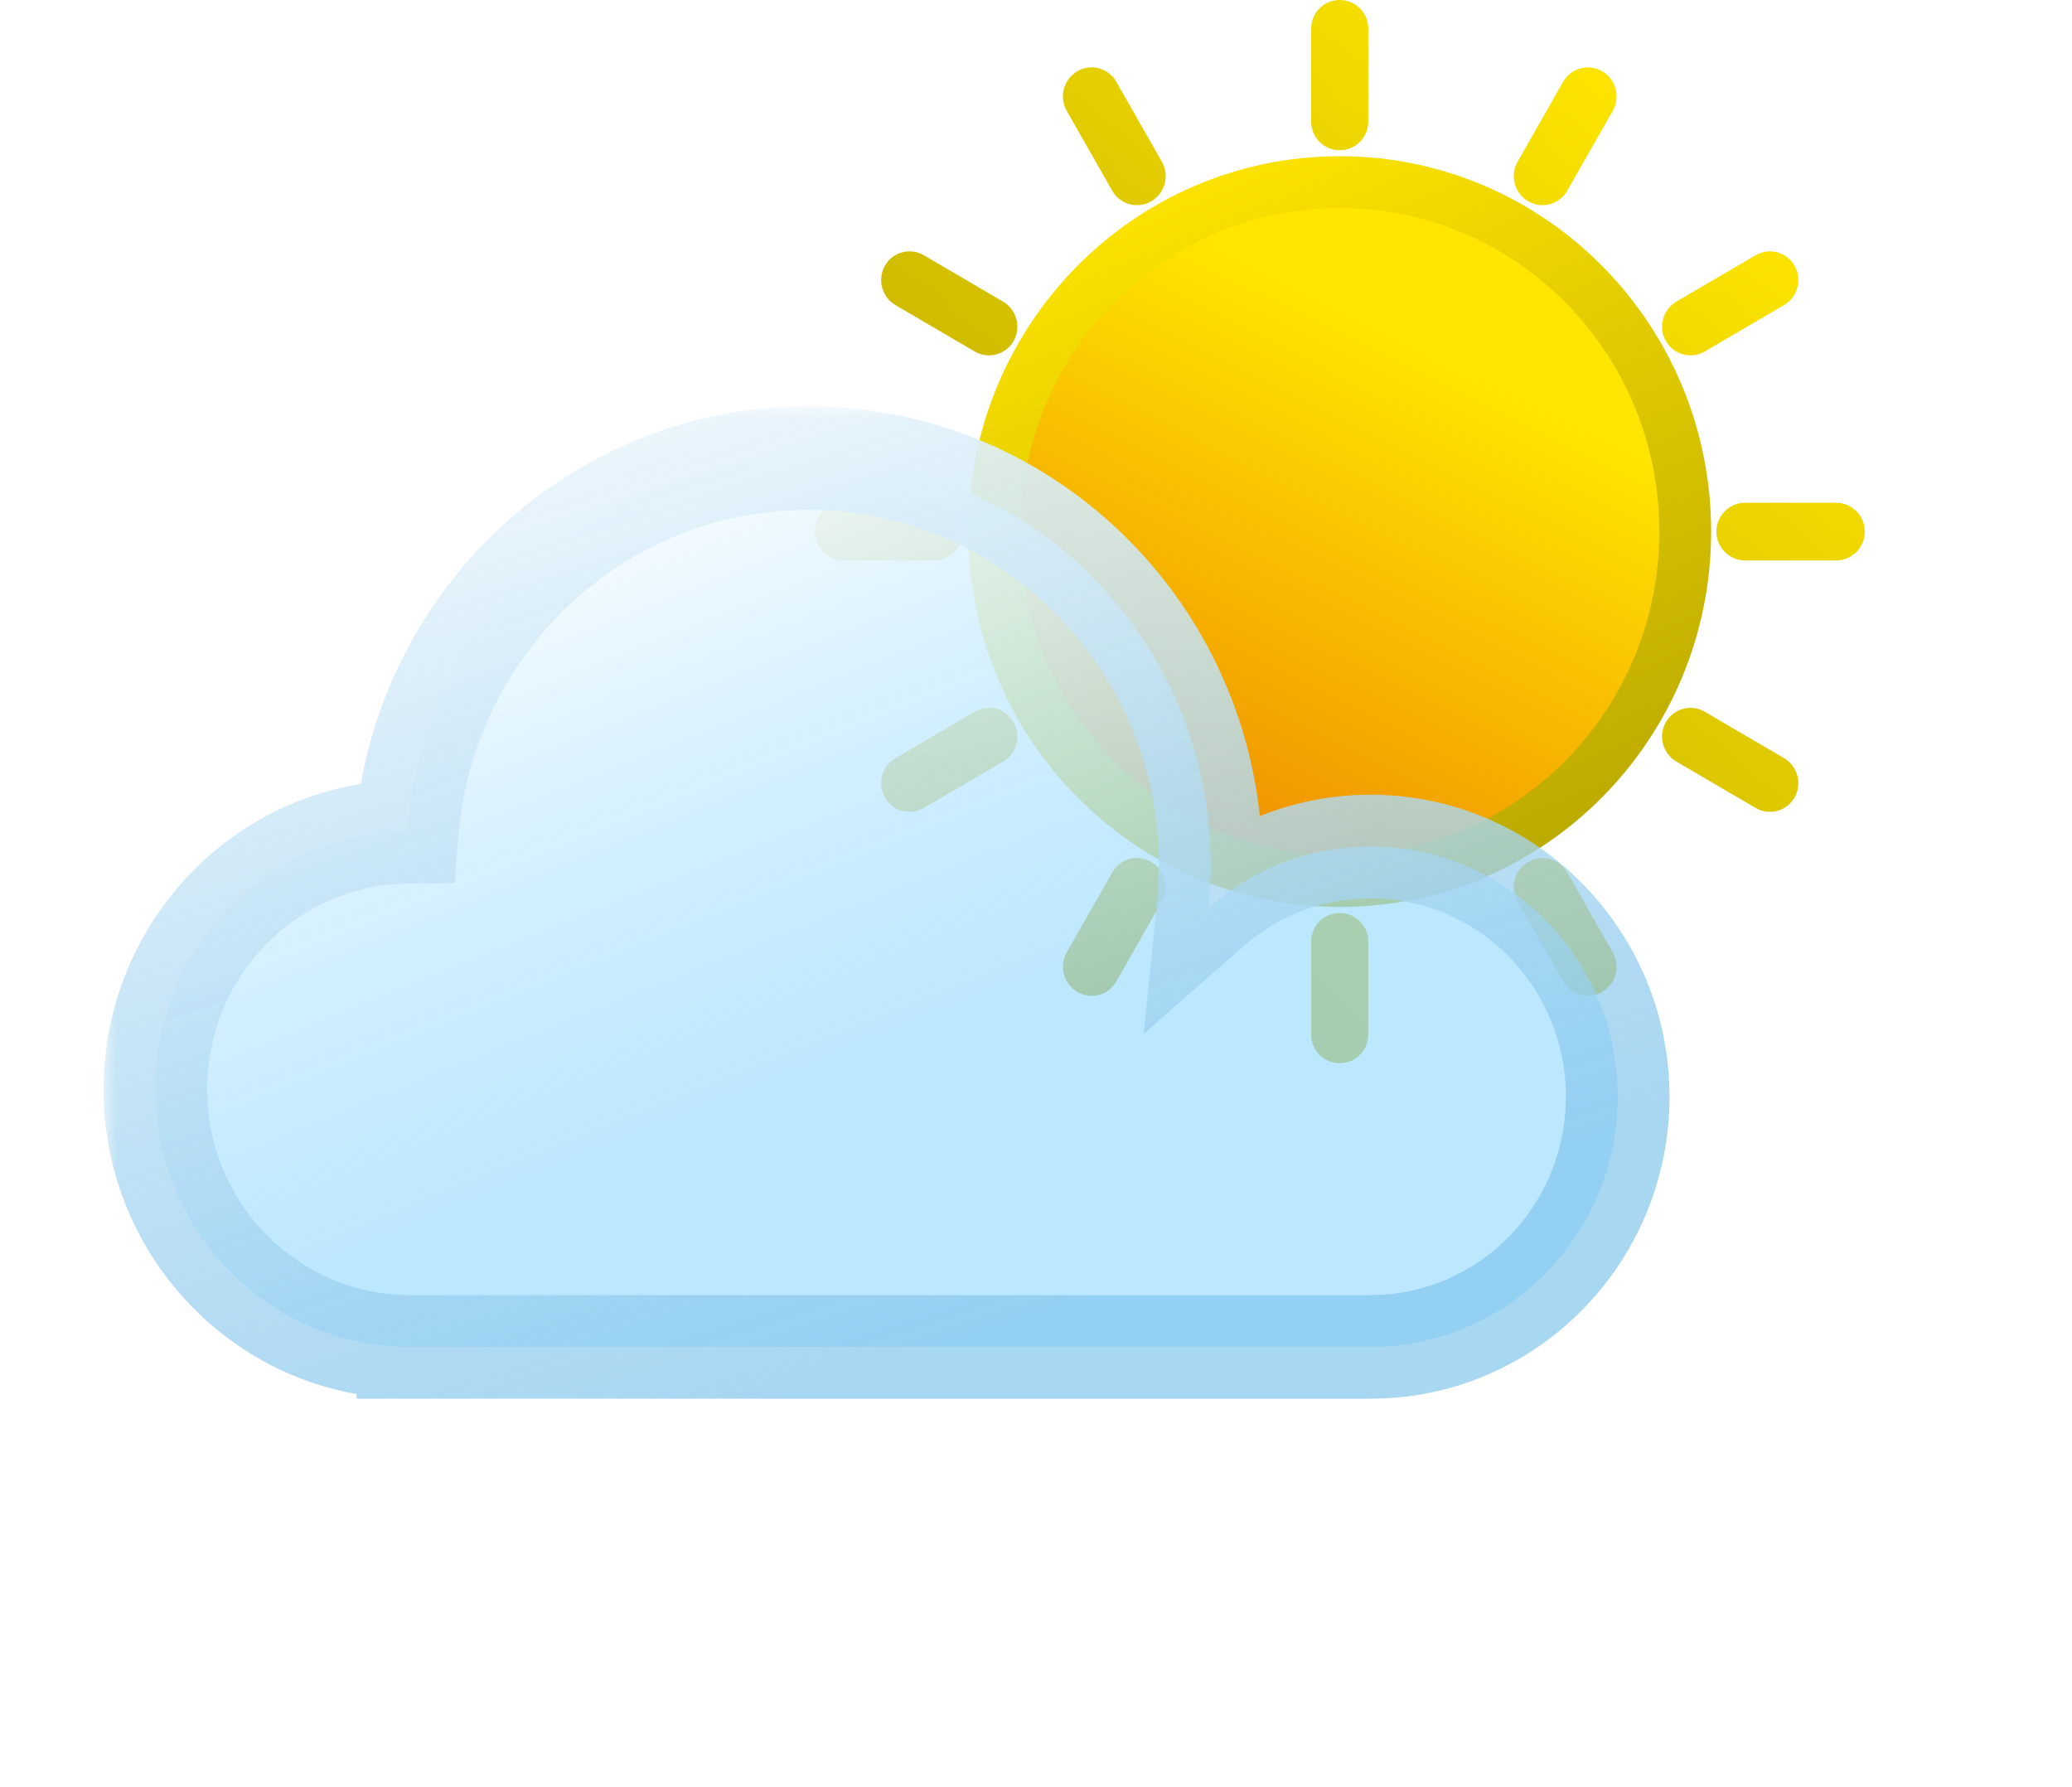 <svg width="80" height="69" viewBox="0 0 80 69" fill="none" xmlns="http://www.w3.org/2000/svg">
        <path d="M51.727 34.017C59.106 34.017 65.067 27.964 65.067 20.524C65.067 13.084 59.106 7.031 51.727 7.031C44.348 7.031 38.387 13.084 38.387 20.524C38.387 27.964 44.348 34.017 51.727 34.017Z" fill="url(#paint0_linear_22_622)" stroke="url(#paint1_linear_22_622)" stroke-width="2"/>
        <path fill-rule="evenodd" clip-rule="evenodd" d="M51.727 0C51.118 0 50.625 0.493 50.625 1.102V4.698C50.625 5.307 51.118 5.8 51.727 5.8C52.335 5.8 52.829 5.307 52.829 4.698V1.102C52.829 0.493 52.335 0 51.727 0ZM51.727 35.248C51.118 35.248 50.625 35.741 50.625 36.349V39.946C50.625 40.555 51.118 41.048 51.727 41.048C52.335 41.048 52.829 40.555 52.829 39.946V36.349C52.829 35.741 52.335 35.248 51.727 35.248ZM60.353 3.156C60.656 2.624 61.331 2.443 61.86 2.752C62.389 3.062 62.572 3.745 62.269 4.277L60.509 7.366C60.206 7.899 59.531 8.08 59.002 7.77C58.473 7.46 58.291 6.778 58.594 6.245L60.353 3.156ZM44.452 33.278C43.923 32.968 43.248 33.149 42.945 33.682L41.185 36.771C40.882 37.303 41.065 37.986 41.594 38.295C42.123 38.605 42.797 38.424 43.101 37.892L44.86 34.803C45.163 34.27 44.98 33.587 44.452 33.278ZM67.783 9.855C68.311 9.546 68.984 9.727 69.287 10.258C69.589 10.79 69.407 11.471 68.879 11.78L65.823 13.569C65.296 13.878 64.622 13.697 64.319 13.166C64.017 12.634 64.199 11.953 64.727 11.644L67.783 9.855ZM39.135 27.882C38.832 27.351 38.158 27.17 37.63 27.479L34.575 29.268C34.047 29.577 33.864 30.258 34.167 30.79C34.47 31.321 35.143 31.501 35.671 31.192L38.727 29.404C39.255 29.095 39.437 28.414 39.135 27.882ZM70.885 19.409C71.501 19.409 72 19.908 72 20.524C72 21.14 71.501 21.639 70.885 21.639H67.386C66.77 21.639 66.271 21.14 66.271 20.524C66.271 19.908 66.77 19.409 67.386 19.409H70.885ZM37.183 20.524C37.183 19.908 36.684 19.409 36.068 19.409H32.569C31.953 19.409 31.454 19.908 31.454 20.524C31.454 21.14 31.953 21.639 32.569 21.639H36.068C36.684 21.639 37.183 21.14 37.183 20.524ZM68.879 29.268C69.407 29.577 69.589 30.258 69.287 30.79C68.984 31.321 68.311 31.501 67.783 31.192L64.727 29.404C64.199 29.095 64.017 28.414 64.319 27.882C64.622 27.351 65.296 27.17 65.823 27.479L68.879 29.268ZM39.135 13.166C39.437 12.634 39.255 11.953 38.727 11.644L35.671 9.855C35.143 9.546 34.47 9.727 34.167 10.258C33.864 10.79 34.047 11.471 34.575 11.78L37.63 13.569C38.158 13.878 38.832 13.697 39.135 13.166ZM62.269 36.771C62.572 37.303 62.389 37.986 61.86 38.295C61.331 38.605 60.656 38.424 60.353 37.892L58.594 34.803C58.291 34.27 58.473 33.587 59.002 33.278C59.531 32.968 60.206 33.149 60.509 33.682L62.269 36.771ZM44.452 7.77C44.98 7.46 45.163 6.778 44.86 6.245L43.101 3.156C42.797 2.624 42.123 2.443 41.594 2.752C41.065 3.062 40.882 3.745 41.185 4.277L42.945 7.366C43.248 7.899 43.923 8.08 44.452 7.77Z" fill="url(#paint2_linear_22_622)"/>
        <g filter="url(#filter0_bd_22_622)">
        <mask id="path-3-outside-1_22_622" maskUnits="userSpaceOnUse" x="4" y="11.683" width="61" height="39" fill="black">
        <rect fill="white" x="4" y="11.683" width="61" height="39"/>
        <path fill-rule="evenodd" clip-rule="evenodd" d="M46.745 29.421C46.745 29.97 46.717 30.513 46.663 31.048C48.337 29.574 50.525 28.682 52.918 28.682C58.187 28.682 62.459 33.007 62.459 38.341C62.459 43.676 58.187 48 52.918 48C52.915 48 52.912 48 52.91 48H15.83C15.827 48 15.824 48 15.821 48C15.819 48 15.816 48 15.813 48H15.765V48C10.367 47.969 6 43.529 6 38.057C6 32.605 10.335 28.177 15.706 28.115C16.361 20.034 23.048 13.683 31.199 13.683C39.785 13.683 46.745 20.729 46.745 29.421Z"/>
        </mask>
        <path fill-rule="evenodd" clip-rule="evenodd" d="M46.745 29.421C46.745 29.97 46.717 30.513 46.663 31.048C48.337 29.574 50.525 28.682 52.918 28.682C58.187 28.682 62.459 33.007 62.459 38.341C62.459 43.676 58.187 48 52.918 48C52.915 48 52.912 48 52.91 48H15.83C15.827 48 15.824 48 15.821 48C15.819 48 15.816 48 15.813 48H15.765V48C10.367 47.969 6 43.529 6 38.057C6 32.605 10.335 28.177 15.706 28.115C16.361 20.034 23.048 13.683 31.199 13.683C39.785 13.683 46.745 20.729 46.745 29.421Z" fill="url(#paint3_linear_22_622)" shape-rendering="crispEdges"/>
        <path d="M46.663 31.048L44.673 30.846L44.159 35.915L47.984 32.55L46.663 31.048ZM15.765 48H13.765V50H15.765V48ZM15.765 48H17.765V46.011L15.777 46L15.765 48ZM15.706 28.115L15.729 30.115L17.552 30.093L17.699 28.276L15.706 28.115ZM48.652 31.25C48.714 30.648 48.745 30.038 48.745 29.421H44.745C44.745 29.903 44.72 30.378 44.673 30.846L48.652 31.25ZM52.918 26.682C50.017 26.682 47.365 27.766 45.342 29.546L47.984 32.55C49.31 31.383 51.032 30.682 52.918 30.682V26.682ZM64.459 38.341C64.459 31.925 59.315 26.682 52.918 26.682V30.682C57.06 30.682 60.459 34.088 60.459 38.341H64.459ZM52.918 50C59.315 50 64.459 44.757 64.459 38.341H60.459C60.459 42.594 57.06 46 52.918 46V50ZM52.91 50C52.91 50 52.911 50 52.913 50C52.914 50 52.916 50 52.918 50V46C52.917 46 52.917 46 52.915 46C52.914 46 52.912 46 52.91 46V50ZM52.91 46H15.83V50H52.91V46ZM15.821 50C15.824 50 15.826 50 15.827 50C15.829 50 15.829 50 15.83 50V46C15.828 46 15.826 46 15.824 46C15.823 46 15.822 46 15.821 46V50ZM15.813 50C15.813 50 15.814 50 15.816 50C15.817 50 15.819 50 15.821 50V46C15.821 46 15.82 46 15.818 46C15.817 46 15.815 46 15.813 46V50ZM15.813 46H15.765V50H15.813V46ZM17.765 48V48H13.765V48H17.765ZM4 38.057C4 44.607 9.233 49.963 15.754 50L15.777 46C11.501 45.976 8 42.452 8 38.057H4ZM15.682 26.115C9.195 26.191 4 31.531 4 38.057H8C8 33.679 11.475 30.164 15.729 30.115L15.682 26.115ZM31.199 11.683C21.977 11.683 14.45 18.863 13.712 27.953L17.699 28.276C18.273 21.205 24.118 15.683 31.199 15.683V11.683ZM48.745 29.421C48.745 19.648 40.912 11.683 31.199 11.683V15.683C38.657 15.683 44.745 21.81 44.745 29.421H48.745Z" fill="url(#paint4_linear_22_622)" mask="url(#path-3-outside-1_22_622)"/>
        </g>
        <defs>
        <filter id="filter0_bd_22_622" x="-11" y="0.683" width="90.459" height="68.317" filterUnits="userSpaceOnUse" color-interpolation-filters="sRGB">
        <feFlood flood-opacity="0" result="BackgroundImageFix"/>
        <feGaussianBlur in="BackgroundImageFix" stdDeviation="5"/>
        <feComposite in2="SourceAlpha" operator="in" result="effect1_backgroundBlur_22_622"/>
        <feColorMatrix in="SourceAlpha" type="matrix" values="0 0 0 0 0 0 0 0 0 0 0 0 0 0 0 0 0 0 127 0" result="hardAlpha"/>
        <feOffset dy="4"/>
        <feGaussianBlur stdDeviation="7.5"/>
        <feComposite in2="hardAlpha" operator="out"/>
        <feColorMatrix type="matrix" values="0 0 0 0 0 0 0 0 0 0 0 0 0 0 0 0 0 0 0.1 0"/>
        <feBlend mode="normal" in2="effect1_backgroundBlur_22_622" result="effect2_dropShadow_22_622"/>
        <feBlend mode="normal" in="SourceGraphic" in2="effect2_dropShadow_22_622" result="shape"/>
        </filter>
        <linearGradient id="paint0_linear_22_622" x1="58.668" y1="9.816" x2="47.243" y2="33.004" gradientUnits="userSpaceOnUse">
        <stop offset="0.183" stop-color="#FFE600"/>
        <stop offset="0.981" stop-color="#F09000"/>
        </linearGradient>
        <linearGradient id="paint1_linear_22_622" x1="45.424" y1="5.174" x2="63.168" y2="47.275" gradientUnits="userSpaceOnUse">
        <stop stop-color="#FFE600"/>
        <stop offset="1" stop-color="#9C8D00"/>
        </linearGradient>
        <linearGradient id="paint2_linear_22_622" x1="66.601" y1="5.354" x2="36.093" y2="40.677" gradientUnits="userSpaceOnUse">
        <stop stop-color="#FFE600"/>
        <stop offset="1" stop-color="#AA9900"/>
        </linearGradient>
        <linearGradient id="paint3_linear_22_622" x1="23.548" y1="13.54" x2="37.42" y2="48.026" gradientUnits="userSpaceOnUse">
        <stop stop-color="white"/>
        <stop offset="0.708" stop-color="#9DDCFF" stop-opacity="0.69"/>
        </linearGradient>
        <linearGradient id="paint4_linear_22_622" x1="32.398" y1="1.799" x2="51.591" y2="61.911" gradientUnits="userSpaceOnUse">
        <stop stop-color="white"/>
        <stop offset="0.714" stop-color="#85C6EC" stop-opacity="0.71"/>
        </linearGradient>
        </defs>
        </svg>